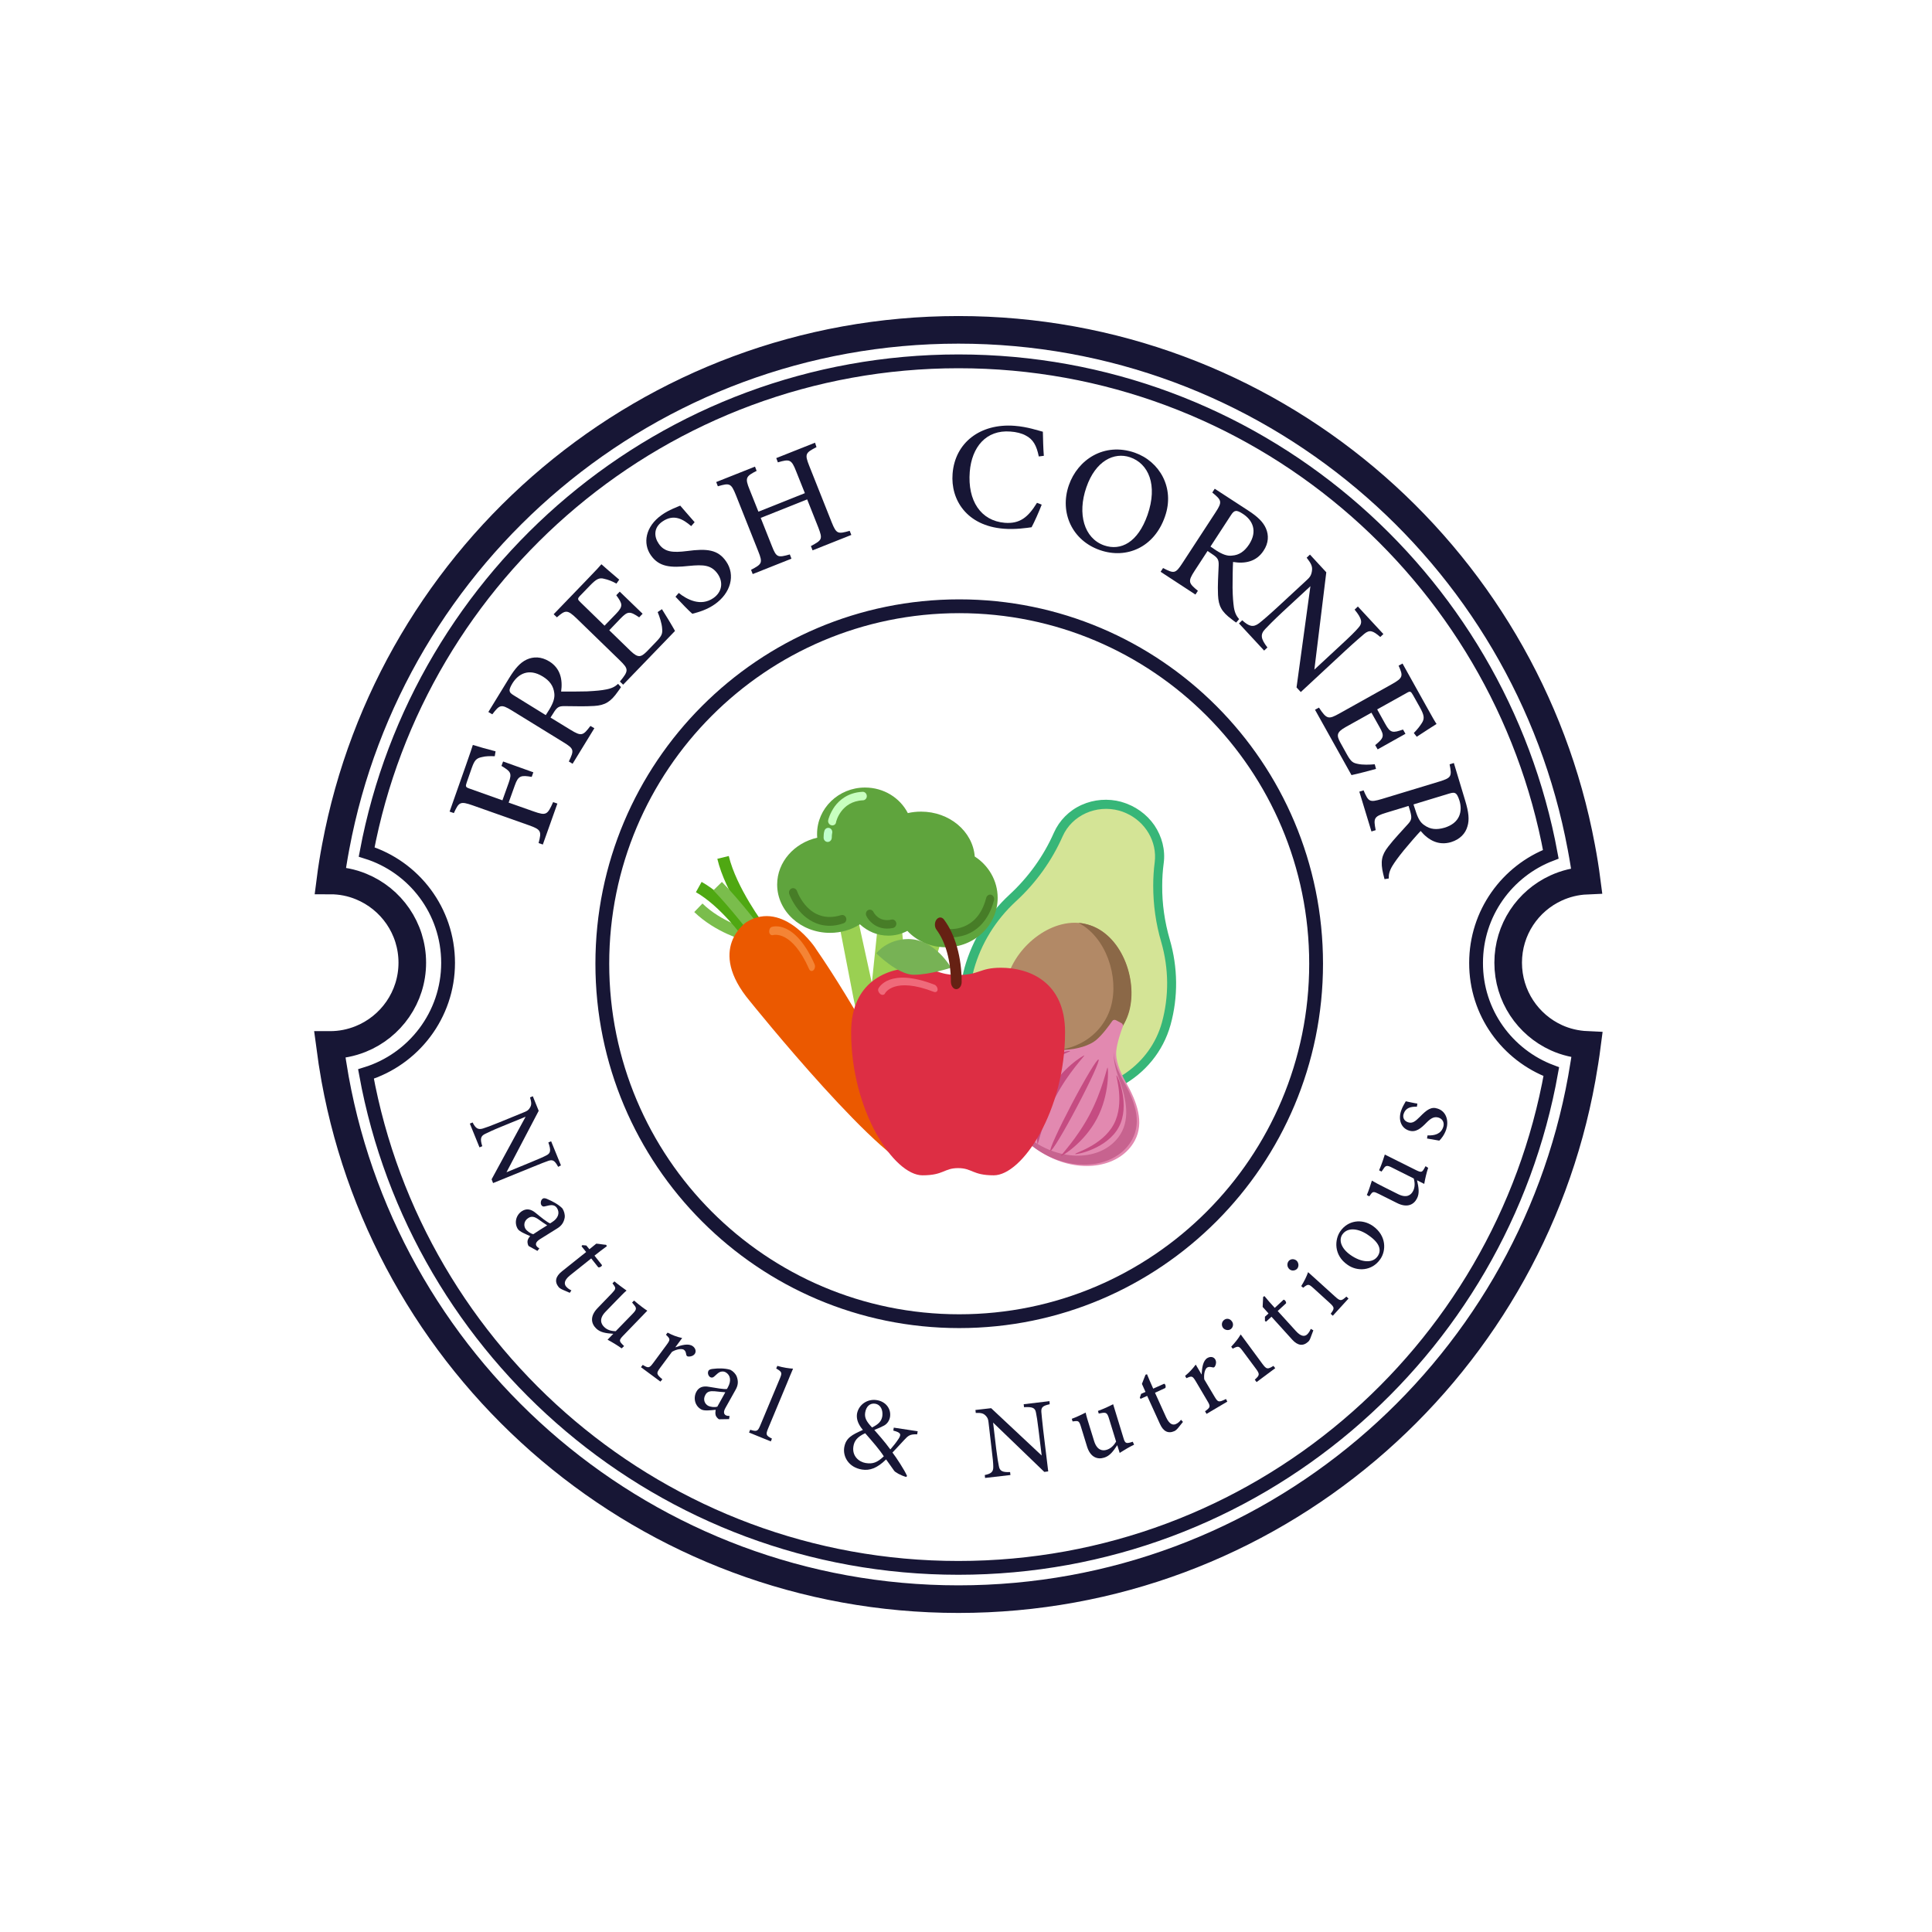 <svg width="70" height="70" viewBox="0 0 70 70" fill="none" xmlns="http://www.w3.org/2000/svg">
<path d="M37.736 39.523C39.709 40.075 41.73 38.988 42.257 37.095C42.53 36.116 42.518 35.077 42.227 34.086C42.038 33.433 41.943 32.762 41.943 32.091C41.943 31.812 41.961 31.539 41.996 31.26C42.115 30.346 41.516 29.474 40.592 29.212C39.667 28.957 38.707 29.391 38.334 30.233C37.949 31.1 37.392 31.884 36.687 32.531C35.928 33.231 35.383 34.115 35.11 35.095C34.589 36.988 35.762 38.971 37.736 39.523Z" fill="#D4E496"/>
<path d="M36.503 35.413C36.177 36.583 36.9 37.806 38.115 38.144C39.33 38.482 40.58 37.812 40.9 36.642C41.226 35.473 40.616 33.835 39.401 33.496C38.192 33.158 36.829 34.244 36.503 35.413Z" fill="#B28966"/>
<path d="M40.254 36.46C40.55 35.397 40.076 33.949 39.075 33.438C39.187 33.444 39.3 33.468 39.413 33.498C40.627 33.836 41.232 35.474 40.912 36.644C40.586 37.813 39.342 38.484 38.127 38.145C38.02 38.116 37.907 38.074 37.807 38.033C38.897 38.175 39.958 37.522 40.254 36.46Z" fill="#8B6847"/>
<path d="M36.574 32.417C37.262 31.782 37.813 31.016 38.186 30.167C38.382 29.728 38.737 29.366 39.188 29.164C39.632 28.962 40.148 28.921 40.628 29.052L40.64 29.058C41.126 29.194 41.546 29.497 41.825 29.9C42.103 30.31 42.228 30.802 42.163 31.277C42.127 31.544 42.109 31.817 42.109 32.09C42.103 32.749 42.198 33.402 42.382 34.037C42.678 35.052 42.69 36.121 42.412 37.13C41.866 39.095 39.763 40.234 37.712 39.676C37.694 39.67 37.682 39.67 37.665 39.664C37.659 39.664 37.647 39.658 37.641 39.658C37.511 39.623 37.386 39.575 37.256 39.528C35.46 38.804 34.441 36.881 34.95 35.052C35.235 34.043 35.798 33.135 36.574 32.417ZM37.777 39.368C38.08 39.451 38.388 39.498 38.696 39.504C40.248 39.534 41.677 38.56 42.097 37.053C42.358 36.103 42.352 35.094 42.074 34.132C41.878 33.468 41.783 32.779 41.783 32.09C41.783 31.806 41.801 31.521 41.837 31.242C41.932 30.494 41.499 29.77 40.8 29.461C40.723 29.425 40.64 29.396 40.557 29.372C39.721 29.141 38.838 29.538 38.5 30.304C38.109 31.188 37.534 31.99 36.811 32.654C36.076 33.331 35.543 34.192 35.282 35.141C34.779 36.946 35.899 38.839 37.777 39.368Z" fill="#37B678"/>
<path d="M40.68 37.2C40.698 37.153 40.68 37.094 40.633 37.07L40.431 36.963C40.384 36.939 40.325 36.951 40.295 36.999C40.188 37.153 39.946 37.491 39.703 37.693C39.477 37.877 39.033 38.02 38.571 38.037C37.658 38.079 36.994 38.31 36.657 38.957C36.147 39.919 36.733 41.231 37.966 41.884C39.199 42.537 40.609 42.281 41.119 41.32C41.463 40.667 41.202 39.931 40.787 39.201C40.55 38.785 40.414 38.382 40.443 38.085C40.473 37.776 40.615 37.373 40.68 37.2Z" fill="#E289B0"/>
<path fill-rule="evenodd" clip-rule="evenodd" d="M36.531 40.404C36.721 40.719 36.988 41.01 37.313 41.259C38.428 42.096 39.862 42.072 40.52 41.206C40.964 40.618 40.828 39.852 40.537 39.069C40.407 38.713 40.336 38.374 40.354 38.107C40.348 38.398 40.484 38.772 40.697 39.152C41.112 39.882 41.373 40.618 41.029 41.271C40.52 42.233 39.109 42.488 37.877 41.835C37.225 41.491 36.756 40.962 36.531 40.404Z" fill="#C7638F"/>
<path d="M39.027 40.091C38.547 41.005 38.114 41.723 38.061 41.694C38.008 41.664 38.357 40.904 38.837 39.99C39.318 39.076 39.75 38.358 39.803 38.387C39.857 38.417 39.507 39.183 39.027 40.091ZM40.538 40.833C40.123 41.616 39.003 41.842 38.956 41.812C38.903 41.782 39.94 41.515 40.355 40.732C40.769 39.948 40.408 38.939 40.455 38.963C40.509 38.999 40.953 40.049 40.538 40.833ZM37.19 39.064C36.775 39.847 37.22 40.904 37.273 40.928C37.326 40.952 36.959 39.948 37.374 39.159C37.788 38.376 38.826 38.108 38.772 38.079C38.719 38.049 37.605 38.275 37.19 39.064Z" fill="#C54C82"/>
<path d="M39.744 40.53C39.276 41.42 38.458 41.901 38.435 41.889C38.411 41.877 39.009 41.272 39.478 40.387C39.946 39.497 40.106 38.666 40.13 38.678C40.153 38.69 40.212 39.645 39.744 40.53ZM37.978 39.598C37.51 40.488 37.569 41.438 37.593 41.45C37.617 41.462 37.777 40.625 38.245 39.74C38.713 38.85 39.312 38.25 39.288 38.239C39.27 38.227 38.446 38.707 37.978 39.598Z" fill="#C54C82"/>
<path fill-rule="evenodd" clip-rule="evenodd" d="M37.166 38.679C37.172 38.785 37.113 38.946 37.041 39.029C36.988 39.094 36.941 39.171 36.893 39.254C36.828 39.379 36.751 39.427 36.721 39.367C36.686 39.308 36.715 39.154 36.775 39.029C36.852 38.875 36.941 38.744 37.03 38.637C37.101 38.554 37.16 38.572 37.166 38.679Z" fill="#FFCFC9"/>
<path d="M30.92 36.149L31.157 37.271C31.192 37.425 31.299 37.538 31.423 37.538H32.899C33.017 37.538 33.118 37.443 33.16 37.306L34.114 34.036H33.468L32.864 35.692L32.615 32.98H31.862L31.589 35.615L31.109 33.419L30.422 33.579L30.92 36.149Z" fill="#9AD052"/>
<path d="M35.317 31.033C35.246 30.125 34.404 29.407 33.373 29.407C33.207 29.407 33.047 29.424 32.893 29.46C32.609 28.908 32.022 28.534 31.341 28.534C30.381 28.534 29.604 29.288 29.604 30.214C29.604 30.261 29.604 30.303 29.61 30.351C28.78 30.54 28.158 31.229 28.158 32.048C28.158 33.016 29.017 33.799 30.072 33.799C30.475 33.799 30.849 33.686 31.157 33.49C31.435 33.746 31.791 33.9 32.182 33.9C32.431 33.9 32.662 33.841 32.876 33.728C33.219 34.096 33.717 34.321 34.274 34.321C35.311 34.321 36.147 33.52 36.147 32.529C36.147 31.906 35.815 31.354 35.317 31.033Z" fill="#5FA43D"/>
<path d="M30.06 33.543C29.592 33.543 29.254 33.311 29.035 33.086C28.733 32.771 28.602 32.409 28.596 32.391C28.567 32.308 28.608 32.219 28.685 32.189C28.762 32.16 28.845 32.201 28.875 32.278C28.893 32.332 29.325 33.513 30.475 33.157C30.552 33.133 30.635 33.181 30.659 33.264C30.683 33.347 30.635 33.43 30.558 33.454C30.374 33.519 30.208 33.543 30.06 33.543Z" fill="#477D27"/>
<path d="M32.141 33.645C31.726 33.645 31.471 33.36 31.388 33.182C31.353 33.105 31.382 33.01 31.453 32.974C31.524 32.938 31.613 32.968 31.649 33.045C31.655 33.063 31.844 33.425 32.301 33.318C32.378 33.3 32.455 33.354 32.473 33.437C32.49 33.52 32.437 33.603 32.36 33.621C32.283 33.639 32.212 33.645 32.141 33.645Z" fill="#477D27"/>
<path d="M34.429 33.966C34.34 33.966 34.286 33.96 34.28 33.96C34.197 33.948 34.144 33.871 34.156 33.788C34.168 33.705 34.239 33.645 34.322 33.657C34.369 33.663 35.412 33.794 35.732 32.53C35.756 32.447 35.833 32.399 35.91 32.417C35.987 32.441 36.035 32.524 36.017 32.607C35.815 33.402 35.359 33.729 35.009 33.865C34.772 33.948 34.559 33.966 34.429 33.966Z" fill="#477D27"/>
<path d="M30.155 29.906C30.144 29.906 30.132 29.906 30.12 29.9C30.043 29.882 29.99 29.799 30.007 29.716C30.007 29.704 30.067 29.466 30.244 29.217C30.41 28.992 30.724 28.713 31.252 28.689C31.329 28.683 31.4 28.748 31.406 28.837C31.412 28.92 31.347 28.997 31.264 28.997C30.464 29.033 30.292 29.775 30.292 29.787C30.286 29.858 30.227 29.906 30.155 29.906Z" fill="#C8FFBF"/>
<path d="M29.989 30.505C29.906 30.505 29.841 30.434 29.841 30.351C29.841 30.315 29.841 30.185 29.87 30.102C29.894 30.019 29.977 29.977 30.054 30.001C30.131 30.03 30.173 30.113 30.149 30.197C30.143 30.22 30.137 30.297 30.137 30.345C30.137 30.434 30.072 30.505 29.989 30.505Z" fill="#BFFFCB"/>
<path d="M26.974 34.072C26.932 34.06 25.931 33.793 25.154 33.045L25.451 32.736C26.144 33.407 27.074 33.65 27.08 33.656L26.974 34.072Z" fill="#7ABD4C"/>
<path d="M26.938 33.983C26.933 33.971 26.097 32.825 25.214 32.326L25.421 31.953C26.387 32.493 27.253 33.68 27.288 33.733L26.938 33.983ZM27.365 33.792C27.324 33.733 26.281 32.35 25.99 31.116L26.405 31.015C26.678 32.16 27.691 33.52 27.709 33.531L27.365 33.792Z" fill="#4FA812"/>
<path d="M27.246 33.907C27.24 33.895 26.44 32.868 25.848 32.257L26.156 31.954C26.772 32.577 27.554 33.598 27.59 33.64L27.246 33.907Z" fill="#7ABD4C"/>
<path d="M27.05 33.407C27.05 33.407 25.575 34.375 27.175 36.28C27.175 36.28 32.182 42.513 33.391 42.406C33.391 42.406 34.369 42.708 32.579 39.438C32.579 39.438 30.95 36.381 29.575 34.398C29.587 34.398 28.401 32.582 27.05 33.407Z" fill="#EB5900"/>
<path d="M29.528 35.038C29.534 35.008 29.528 34.973 29.516 34.943C28.799 33.317 27.993 33.572 27.964 33.584C27.898 33.602 27.863 33.691 27.869 33.768C27.881 33.851 27.94 33.898 28.005 33.881C28.035 33.875 28.687 33.691 29.315 35.109C29.344 35.181 29.416 35.204 29.469 35.157C29.504 35.127 29.522 35.08 29.528 35.038Z" fill="#F48435"/>
<path d="M36.266 35.063C35.49 35.063 35.49 35.325 34.714 35.325C33.937 35.325 33.937 35.063 33.161 35.063C32.13 35.063 30.838 35.58 30.838 37.396C30.838 40.251 32.391 42.584 33.422 42.584C34.198 42.584 34.198 42.323 34.714 42.323C35.229 42.323 35.229 42.584 36.006 42.584C37.037 42.584 38.589 40.251 38.589 37.396C38.589 35.58 37.297 35.063 36.266 35.063Z" fill="#DD2E44"/>
<path d="M34.458 35.063C34.458 35.063 33.877 34.024 32.911 34.024C32.135 34.024 31.75 34.541 31.75 34.541C31.75 34.541 32.526 35.318 33.107 35.318C33.682 35.318 34.458 35.063 34.458 35.063Z" fill="#77B255"/>
<path d="M34.648 35.84C34.755 35.84 34.843 35.722 34.843 35.579C34.843 34.689 34.612 33.864 34.203 33.318C34.126 33.217 34.008 33.217 33.931 33.318C33.854 33.419 33.854 33.585 33.931 33.686C34.263 34.131 34.452 34.82 34.452 35.579C34.458 35.722 34.541 35.84 34.648 35.84Z" fill="#662113"/>
<path d="M33.925 35.728C33.907 35.704 33.877 35.68 33.848 35.674C32.218 35.045 31.839 35.787 31.827 35.817C31.797 35.876 31.833 35.965 31.892 36.013C31.957 36.066 32.035 36.054 32.064 35.995C32.076 35.971 32.402 35.383 33.83 35.935C33.901 35.965 33.966 35.929 33.972 35.858C33.972 35.811 33.955 35.763 33.925 35.728Z" fill="#EF6A7A"/>
<path d="M17.926 27.4C17.754 27.394 17.6 27.394 17.463 27.43C17.262 27.471 17.197 27.536 17.096 27.815L16.912 28.343C16.859 28.498 16.865 28.522 17.019 28.575L18.204 28.997L18.429 28.367C18.56 28.005 18.5 27.952 18.169 27.75L18.228 27.59L19.324 27.982L19.265 28.148C18.88 28.082 18.779 28.1 18.655 28.45L18.429 29.08L19.336 29.4C19.792 29.56 19.834 29.525 20.041 29.062L20.195 29.115L19.668 30.599L19.514 30.546C19.627 30.118 19.609 30.059 19.158 29.899L17.126 29.18C16.669 29.02 16.628 29.062 16.444 29.459L16.29 29.406L16.877 27.738C17.043 27.275 17.102 27.079 17.132 26.99C17.303 27.044 17.689 27.156 17.955 27.222L17.926 27.4Z" fill="#171635"/>
<path d="M22.5 24.895C22.465 24.949 22.429 25.002 22.388 25.056C22.127 25.43 21.92 25.554 21.529 25.578C21.179 25.602 20.782 25.584 20.444 25.584C20.243 25.584 20.177 25.625 20.041 25.851L19.946 25.999L20.675 26.445C21.072 26.688 21.126 26.652 21.392 26.302L21.535 26.385L20.746 27.673L20.61 27.59C20.806 27.18 20.806 27.133 20.409 26.89L18.548 25.744C18.151 25.501 18.103 25.536 17.837 25.881L17.694 25.797L18.447 24.569C18.666 24.213 18.85 24.005 19.081 23.898C19.324 23.785 19.608 23.785 19.899 23.963C20.308 24.213 20.391 24.628 20.331 25.056C20.527 25.061 20.96 25.056 21.262 25.05C21.617 25.032 21.795 25.014 21.973 24.978C22.18 24.937 22.293 24.872 22.394 24.777L22.5 24.895ZM19.905 25.703C20.047 25.465 20.106 25.287 20.083 25.115C20.053 24.854 19.917 24.664 19.662 24.509C19.158 24.201 18.779 24.415 18.566 24.759C18.483 24.895 18.453 24.984 18.465 25.032C18.471 25.091 18.512 25.133 18.631 25.204L19.774 25.91L19.905 25.703Z" fill="#171635"/>
<path d="M23.983 22.071C24.066 22.195 24.374 22.706 24.457 22.86L22.578 24.807L22.46 24.694C22.786 24.297 22.78 24.243 22.454 23.923L20.901 22.415C20.551 22.077 20.486 22.1 20.178 22.367L20.06 22.255L21.239 21.032C21.606 20.652 21.748 20.498 21.79 20.444C21.885 20.533 22.205 20.806 22.436 21.002L22.335 21.145C22.163 21.05 22.027 21.002 21.897 20.973C21.713 20.919 21.606 20.979 21.381 21.21L21.037 21.566C20.913 21.691 20.919 21.715 21.037 21.827L21.903 22.67L22.317 22.243C22.59 21.958 22.555 21.881 22.329 21.566L22.454 21.436L23.283 22.237L23.159 22.367C22.821 22.142 22.75 22.136 22.483 22.409L22.075 22.836L22.845 23.584C23.123 23.851 23.224 23.81 23.432 23.608L23.769 23.258C24 23.02 24.006 22.943 23.989 22.753C23.977 22.587 23.9 22.35 23.829 22.177L23.983 22.071Z" fill="#171635"/>
<path d="M25.043 19.062C24.759 18.819 24.421 18.605 24 18.896C23.662 19.128 23.704 19.466 23.87 19.703C24.077 20.006 24.379 20.03 24.895 19.965C25.618 19.869 26.015 19.911 26.311 20.344C26.649 20.831 26.483 21.49 25.89 21.899C25.618 22.089 25.322 22.178 25.084 22.238C24.966 22.137 24.676 21.84 24.474 21.62L24.593 21.484C24.889 21.721 25.387 21.988 25.849 21.668C26.163 21.448 26.21 21.098 26.009 20.801C25.778 20.469 25.499 20.451 24.954 20.505C24.302 20.576 23.876 20.546 23.579 20.113C23.289 19.697 23.372 19.08 23.982 18.653C24.243 18.469 24.539 18.368 24.646 18.32C24.776 18.475 24.93 18.647 25.168 18.92L25.043 19.062Z" fill="#171635"/>
<path d="M29.583 16.2C29.18 16.408 29.15 16.45 29.322 16.883L30.134 18.925C30.306 19.352 30.359 19.352 30.786 19.233L30.845 19.382L29.441 19.94L29.381 19.785C29.785 19.566 29.814 19.542 29.648 19.109L29.245 18.094L27.562 18.765L27.965 19.779C28.131 20.207 28.184 20.207 28.617 20.088L28.676 20.242L27.272 20.8L27.212 20.646C27.604 20.438 27.645 20.403 27.473 19.975L26.661 17.933C26.489 17.506 26.436 17.494 26.009 17.619L25.95 17.465L27.355 16.907L27.414 17.061C27.023 17.257 26.987 17.316 27.159 17.738L27.479 18.539L29.162 17.868L28.842 17.067C28.676 16.64 28.605 16.628 28.184 16.752L28.125 16.598L29.53 16.04L29.583 16.2Z" fill="#171635"/>
<path d="M37.743 18.284C37.643 18.545 37.471 18.93 37.376 19.103C37.216 19.126 36.777 19.192 36.362 19.156C35.023 19.049 34.437 18.105 34.514 17.162C34.602 16.034 35.521 15.334 36.76 15.428C37.234 15.464 37.613 15.601 37.785 15.642C37.791 15.892 37.797 16.242 37.82 16.515L37.637 16.538C37.56 16.153 37.435 15.915 37.163 15.779C37.026 15.701 36.813 15.648 36.611 15.636C35.728 15.565 35.207 16.2 35.136 17.096C35.053 18.147 35.539 18.871 36.404 18.942C36.943 18.984 37.245 18.752 37.572 18.218L37.743 18.284Z" fill="#171635"/>
<path d="M41.114 16.401C42.015 16.716 42.572 17.677 42.211 18.71C41.826 19.832 40.818 20.265 39.858 19.933C38.851 19.589 38.382 18.574 38.726 17.582C39.046 16.657 40 16.015 41.114 16.401ZM40.943 16.567C40.368 16.372 39.692 16.692 39.36 17.66C39.028 18.615 39.277 19.506 40.006 19.761C40.611 19.969 41.227 19.654 41.577 18.657C41.956 17.571 41.612 16.793 40.943 16.567Z" fill="#171635"/>
<path d="M44.789 22.557C44.735 22.522 44.688 22.486 44.629 22.439C44.261 22.166 44.149 21.958 44.131 21.56C44.113 21.21 44.143 20.812 44.155 20.474C44.16 20.272 44.119 20.207 43.9 20.064L43.752 19.963L43.283 20.682C43.029 21.073 43.064 21.127 43.402 21.406L43.313 21.542L42.051 20.717L42.14 20.581C42.543 20.789 42.59 20.789 42.845 20.397L44.042 18.563C44.297 18.177 44.261 18.123 43.923 17.845L44.012 17.708L45.215 18.491C45.565 18.717 45.767 18.913 45.867 19.144C45.974 19.388 45.968 19.679 45.778 19.958C45.518 20.355 45.103 20.432 44.676 20.361C44.664 20.557 44.658 20.99 44.658 21.293C44.664 21.649 44.682 21.827 44.706 22.005C44.741 22.219 44.806 22.326 44.895 22.433L44.789 22.557ZM44.06 19.94C44.291 20.088 44.469 20.154 44.641 20.13C44.901 20.112 45.091 19.975 45.257 19.726C45.577 19.233 45.375 18.842 45.038 18.622C44.907 18.533 44.818 18.503 44.771 18.515C44.712 18.521 44.664 18.563 44.593 18.675L43.858 19.803L44.06 19.94Z" fill="#171635"/>
<path d="M50.01 23.079C49.743 22.848 49.625 22.806 49.429 22.967C49.293 23.085 49.121 23.228 48.748 23.572L47.13 25.074L46.976 24.907L47.479 21.239L46.484 22.159C46.122 22.498 45.956 22.67 45.844 22.788C45.654 22.984 45.678 23.145 45.921 23.459L45.802 23.572L44.89 22.587L45.008 22.474C45.257 22.7 45.405 22.741 45.619 22.581C45.761 22.468 45.944 22.314 46.312 21.975L47.331 21.032C47.45 20.925 47.509 20.854 47.533 20.693C47.562 20.521 47.503 20.414 47.343 20.206L47.462 20.094L48.054 20.735L47.622 24.261L48.564 23.388C48.937 23.044 49.097 22.884 49.21 22.753C49.376 22.575 49.358 22.426 49.08 22.088L49.198 21.975L50.123 22.973L50.01 23.079Z" fill="#171635"/>
<path d="M49.856 27.858C49.714 27.899 49.133 28.053 48.967 28.083L47.645 25.715L47.788 25.638C48.072 26.065 48.132 26.071 48.529 25.851L50.419 24.795C50.846 24.557 50.84 24.492 50.674 24.118L50.816 24.041L51.646 25.531C51.901 25.994 52.007 26.172 52.049 26.231C51.936 26.302 51.581 26.528 51.332 26.694L51.225 26.558C51.361 26.421 51.45 26.302 51.521 26.19C51.622 26.029 51.598 25.905 51.444 25.626L51.201 25.192C51.112 25.038 51.095 25.032 50.952 25.115L49.898 25.703L50.188 26.225C50.377 26.57 50.466 26.558 50.834 26.433L50.923 26.587L49.915 27.151L49.826 26.997C50.141 26.736 50.17 26.671 49.98 26.338L49.69 25.822L48.754 26.344C48.416 26.534 48.428 26.647 48.558 26.896L48.795 27.323C48.955 27.614 49.026 27.644 49.21 27.68C49.37 27.715 49.619 27.709 49.809 27.691L49.856 27.858Z" fill="#171635"/>
<path d="M50.164 31.853C50.146 31.788 50.134 31.728 50.116 31.663C50.01 31.218 50.057 30.98 50.3 30.672C50.513 30.393 50.792 30.108 51.017 29.853C51.153 29.704 51.159 29.621 51.088 29.372L51.035 29.2L50.217 29.449C49.773 29.585 49.761 29.651 49.844 30.078L49.69 30.126L49.251 28.683L49.405 28.636C49.583 29.051 49.618 29.081 50.063 28.95L52.155 28.315C52.599 28.179 52.605 28.119 52.522 27.692L52.676 27.645L53.091 29.022C53.21 29.419 53.245 29.698 53.168 29.942C53.097 30.197 52.901 30.41 52.576 30.511C52.119 30.648 51.752 30.44 51.473 30.108C51.337 30.25 51.053 30.577 50.863 30.808C50.638 31.087 50.537 31.23 50.442 31.384C50.336 31.568 50.312 31.693 50.318 31.829L50.164 31.853ZM51.29 29.378C51.373 29.645 51.461 29.805 51.61 29.9C51.823 30.054 52.054 30.072 52.339 29.989C52.901 29.817 52.996 29.39 52.878 29.004C52.83 28.855 52.783 28.772 52.742 28.749C52.694 28.713 52.635 28.713 52.498 28.755L51.213 29.146L51.29 29.378Z" fill="#171635"/>
<path d="M20.224 42.277C20.105 42.063 20.04 42.004 19.874 42.057C19.761 42.099 19.607 42.152 19.281 42.289L17.865 42.865L17.812 42.728L19.044 40.461L18.161 40.823C17.841 40.953 17.687 41.031 17.586 41.078C17.409 41.161 17.391 41.268 17.474 41.529L17.373 41.571L17.023 40.71L17.124 40.669C17.231 40.882 17.32 40.941 17.497 40.888C17.616 40.852 17.776 40.793 18.096 40.663L18.997 40.294C19.098 40.253 19.151 40.223 19.204 40.128C19.264 40.027 19.258 39.944 19.204 39.76L19.305 39.719L19.518 40.247L18.351 42.473L19.216 42.117C19.548 41.98 19.696 41.915 19.797 41.861C19.951 41.784 19.969 41.683 19.868 41.393L19.969 41.351L20.324 42.224L20.224 42.277Z" fill="#171635"/>
<path d="M19.151 45.144C19.121 45.097 19.104 45.008 19.115 44.954C19.133 44.883 19.163 44.836 19.21 44.788C19.044 44.711 18.825 44.628 18.76 44.527C18.618 44.295 18.706 44.011 18.914 43.88C19.074 43.779 19.234 43.803 19.406 43.945C19.595 44.099 19.832 44.295 19.933 44.325L19.998 44.283C20.23 44.141 20.289 43.939 20.182 43.773C20.135 43.696 20.07 43.672 20.01 43.666C19.945 43.66 19.856 43.678 19.744 43.708C19.684 43.726 19.643 43.708 19.613 43.66C19.578 43.601 19.59 43.476 19.666 43.429C19.714 43.399 19.779 43.417 19.862 43.459C19.986 43.512 20.224 43.625 20.378 43.785C20.437 43.88 20.473 43.999 20.461 44.111C20.431 44.283 20.354 44.408 20.188 44.509L19.56 44.901C19.412 44.996 19.4 45.079 19.435 45.138C19.459 45.18 19.501 45.209 19.542 45.233L19.471 45.322L19.151 45.144ZM19.826 44.396C19.75 44.349 19.584 44.236 19.506 44.177C19.376 44.088 19.264 44.052 19.145 44.129C18.973 44.236 18.973 44.414 19.038 44.521C19.092 44.604 19.216 44.693 19.323 44.717C19.471 44.616 19.672 44.491 19.826 44.396Z" fill="#171635"/>
<path d="M20.383 46.728C20.318 46.699 20.265 46.663 20.241 46.633C20.087 46.444 20.123 46.248 20.366 46.058L21.237 45.363L21.071 45.156L21.095 45.114L21.243 45.126L21.355 45.262L21.604 45.06C21.711 45.066 21.859 45.096 21.96 45.102L21.989 45.15C21.859 45.245 21.681 45.381 21.539 45.494L21.812 45.838C21.806 45.886 21.729 45.933 21.675 45.915L21.421 45.595L20.656 46.206C20.413 46.402 20.449 46.533 20.508 46.61C20.567 46.681 20.644 46.728 20.703 46.752L20.644 46.841L20.383 46.728Z" fill="#171635"/>
<path d="M22.523 48.854C22.375 48.748 22.191 48.635 22.013 48.54C22.055 48.498 22.149 48.397 22.221 48.326C21.954 48.308 21.747 48.279 21.598 48.13C21.415 47.952 21.367 47.685 21.658 47.388L22.173 46.854C22.316 46.706 22.309 46.67 22.256 46.587L22.191 46.498L22.262 46.427C22.387 46.534 22.594 46.682 22.701 46.759C22.606 46.836 22.481 46.973 22.304 47.151L21.942 47.525C21.705 47.768 21.764 47.958 21.889 48.077C21.989 48.178 22.132 48.231 22.309 48.231L22.932 47.59C23.074 47.442 23.062 47.388 22.979 47.287L22.902 47.193L22.973 47.121C23.157 47.282 23.376 47.442 23.453 47.489L22.564 48.409C22.434 48.546 22.434 48.587 22.535 48.694L22.612 48.771L22.523 48.854Z" fill="#171635"/>
<path d="M23.928 50.058L23.223 49.536L23.288 49.453C23.495 49.577 23.525 49.577 23.673 49.375L24.147 48.734C24.295 48.532 24.289 48.515 24.129 48.36L24.189 48.283C24.355 48.372 24.52 48.438 24.716 48.479C24.639 48.58 24.544 48.717 24.467 48.817C24.692 48.734 24.947 48.663 25.101 48.776C25.214 48.859 25.226 48.978 25.172 49.055C25.119 49.126 25.024 49.156 24.941 49.15C24.894 49.144 24.876 49.126 24.864 49.084C24.852 49.007 24.84 48.948 24.781 48.906C24.716 48.859 24.532 48.871 24.349 48.978L23.922 49.553C23.774 49.755 23.774 49.785 23.999 49.975L23.928 50.058Z" fill="#171635"/>
<path d="M26.049 51.423C26.002 51.394 25.942 51.328 25.93 51.275C25.913 51.209 25.919 51.15 25.93 51.079C25.747 51.097 25.516 51.127 25.409 51.067C25.172 50.937 25.113 50.646 25.231 50.426C25.32 50.26 25.474 50.206 25.693 50.248C25.936 50.289 26.233 50.343 26.339 50.325L26.375 50.26C26.505 50.022 26.464 49.821 26.292 49.72C26.215 49.678 26.15 49.69 26.09 49.708C26.025 49.732 25.966 49.797 25.877 49.874C25.83 49.916 25.788 49.922 25.735 49.898C25.67 49.862 25.622 49.749 25.67 49.666C25.693 49.619 25.765 49.601 25.853 49.595C25.99 49.577 26.25 49.565 26.464 49.631C26.564 49.684 26.653 49.773 26.695 49.88C26.754 50.046 26.748 50.189 26.648 50.361L26.286 51.008C26.197 51.162 26.233 51.239 26.292 51.275C26.333 51.299 26.387 51.304 26.434 51.304L26.416 51.417L26.049 51.423ZM26.28 50.444C26.185 50.438 25.99 50.42 25.895 50.408C25.735 50.396 25.622 50.414 25.557 50.539C25.456 50.717 25.545 50.871 25.652 50.931C25.741 50.978 25.889 50.996 25.99 50.966C26.079 50.806 26.191 50.604 26.28 50.444Z" fill="#171635"/>
<path d="M27.14 51.904L27.181 51.803C27.418 51.874 27.454 51.868 27.549 51.637L28.254 49.951C28.343 49.738 28.337 49.708 28.123 49.583L28.165 49.488C28.36 49.548 28.603 49.583 28.734 49.589C28.663 49.755 28.592 49.922 28.526 50.088L27.833 51.75C27.738 51.981 27.75 52.011 27.969 52.124L27.928 52.225L27.14 51.904Z" fill="#171635"/>
<path d="M33.231 51.969C32.965 51.958 32.905 52.017 32.751 52.183C32.633 52.314 32.508 52.444 32.336 52.628C32.473 52.806 32.781 53.275 32.864 53.477L32.834 53.513C32.633 53.459 32.431 53.34 32.396 53.287C32.36 53.228 32.206 53.026 32.105 52.877C31.773 53.204 31.507 53.287 31.234 53.245C30.748 53.168 30.535 52.777 30.588 52.444C30.647 52.094 30.867 51.987 31.264 51.809C31.11 51.625 31.021 51.435 31.05 51.227C31.11 50.889 31.43 50.675 31.767 50.729C32.081 50.776 32.295 51.032 32.247 51.34C32.218 51.495 32.129 51.596 32.034 51.649C31.951 51.696 31.827 51.75 31.678 51.809C31.785 51.934 32.058 52.236 32.259 52.516C32.366 52.391 32.461 52.278 32.562 52.124C32.662 51.964 32.639 51.904 32.366 51.833L32.384 51.726L33.249 51.857L33.231 51.969ZM31.364 53.008C31.625 53.05 31.785 52.99 32.022 52.765C31.862 52.516 31.631 52.254 31.347 51.928C31.05 52.064 30.95 52.213 30.92 52.409C30.867 52.759 31.121 52.967 31.364 53.008ZM31.708 50.859C31.518 50.83 31.382 50.96 31.347 51.18C31.317 51.37 31.394 51.506 31.596 51.72C31.833 51.601 31.939 51.495 31.969 51.305C31.993 51.091 31.916 50.895 31.708 50.859Z" fill="#171635"/>
<path d="M38.032 50.878C37.795 50.932 37.718 50.979 37.73 51.157C37.742 51.276 37.754 51.436 37.795 51.792L37.979 53.312L37.837 53.33L35.982 51.543L36.094 52.493C36.136 52.831 36.166 53.003 36.189 53.11C36.219 53.3 36.32 53.348 36.598 53.336L36.61 53.443L35.691 53.549L35.68 53.443C35.911 53.395 35.994 53.33 35.988 53.14C35.988 53.015 35.97 52.843 35.928 52.499L35.816 51.531C35.804 51.425 35.786 51.365 35.709 51.288C35.626 51.205 35.543 51.187 35.354 51.193L35.342 51.086L35.911 51.021L37.742 52.736L37.629 51.81C37.588 51.46 37.558 51.294 37.535 51.181C37.505 51.009 37.41 50.967 37.102 50.985L37.09 50.878L38.026 50.766L38.032 50.878Z" fill="#171635"/>
<path d="M41.09 52.344C40.924 52.421 40.74 52.534 40.568 52.641C40.551 52.581 40.509 52.451 40.48 52.362C40.331 52.587 40.207 52.754 40.005 52.813C39.763 52.89 39.502 52.801 39.383 52.403L39.164 51.691C39.105 51.495 39.069 51.483 38.968 51.489L38.862 51.501L38.832 51.406C38.986 51.353 39.217 51.24 39.336 51.181C39.359 51.299 39.413 51.477 39.49 51.721L39.644 52.219C39.745 52.54 39.94 52.581 40.1 52.528C40.236 52.486 40.349 52.386 40.438 52.231L40.177 51.383C40.118 51.187 40.065 51.175 39.934 51.193L39.81 51.216L39.78 51.121C40.011 51.038 40.254 50.919 40.331 50.878L40.705 52.101C40.758 52.285 40.8 52.303 40.942 52.267L41.042 52.237L41.09 52.344Z" fill="#171635"/>
<path d="M42.684 51.738C42.636 51.797 42.589 51.833 42.553 51.851C42.328 51.952 42.15 51.868 42.026 51.59L41.564 50.575L41.327 50.681L41.297 50.646L41.344 50.503L41.504 50.432L41.374 50.141C41.41 50.04 41.469 49.904 41.504 49.809L41.558 49.791C41.617 49.939 41.706 50.141 41.783 50.313L42.18 50.135C42.227 50.153 42.251 50.236 42.221 50.29L41.848 50.462L42.251 51.352C42.381 51.631 42.512 51.637 42.606 51.595C42.69 51.56 42.755 51.489 42.79 51.441L42.861 51.518L42.684 51.738Z" fill="#171635"/>
<path d="M44.468 50.783L43.715 51.228L43.661 51.133C43.857 50.991 43.869 50.961 43.739 50.748L43.336 50.065C43.205 49.845 43.187 49.845 42.986 49.934L42.938 49.851C43.087 49.727 43.205 49.602 43.324 49.442C43.389 49.548 43.472 49.697 43.537 49.804C43.549 49.566 43.584 49.299 43.745 49.204C43.869 49.133 43.981 49.169 44.029 49.252C44.076 49.329 44.065 49.43 44.023 49.501C43.999 49.542 43.976 49.554 43.934 49.542C43.857 49.525 43.798 49.513 43.739 49.548C43.667 49.59 43.608 49.762 43.632 49.976L43.999 50.593C44.13 50.813 44.153 50.819 44.42 50.688L44.468 50.783Z" fill="#171635"/>
<path d="M44.598 48.153C44.515 48.218 44.378 48.195 44.313 48.111C44.242 48.011 44.266 47.886 44.355 47.821C44.444 47.755 44.562 47.773 44.633 47.874C44.698 47.957 44.687 48.082 44.598 48.153ZM45.528 50.076L45.463 49.987C45.641 49.827 45.653 49.791 45.498 49.584L45.03 48.954C44.888 48.764 44.87 48.758 44.663 48.865L44.609 48.794C44.746 48.646 44.864 48.503 44.953 48.349C45.048 48.48 45.143 48.604 45.238 48.735L45.736 49.411C45.89 49.619 45.925 49.619 46.139 49.489L46.204 49.572L45.528 50.076Z" fill="#171635"/>
<path d="M47.484 48.468C47.461 48.539 47.425 48.592 47.395 48.616C47.212 48.782 47.016 48.758 46.815 48.533L46.068 47.708L45.873 47.886L45.831 47.862V47.708L45.961 47.589L45.748 47.352C45.748 47.245 45.766 47.096 45.766 46.99L45.813 46.96C45.914 47.085 46.062 47.251 46.187 47.387L46.507 47.09C46.56 47.096 46.607 47.168 46.596 47.221L46.293 47.5L46.951 48.224C47.158 48.456 47.289 48.414 47.36 48.349C47.425 48.289 47.473 48.2 47.49 48.147L47.585 48.2L47.484 48.468Z" fill="#171635"/>
<path d="M46.998 45.969C46.927 46.046 46.791 46.058 46.714 45.981C46.625 45.898 46.625 45.767 46.696 45.684C46.767 45.607 46.891 45.601 46.98 45.678C47.057 45.755 47.069 45.886 46.998 45.969ZM48.29 47.672L48.213 47.601C48.355 47.405 48.361 47.376 48.172 47.203L47.591 46.675C47.413 46.515 47.395 46.515 47.217 46.657L47.146 46.598C47.253 46.426 47.336 46.26 47.395 46.093C47.514 46.2 47.632 46.307 47.751 46.414L48.373 46.978C48.563 47.15 48.598 47.144 48.782 46.978L48.859 47.049L48.29 47.672Z" fill="#171635"/>
<path d="M48.563 44.609C48.836 44.218 49.339 44.14 49.742 44.419C50.246 44.776 50.222 45.322 50.009 45.624C49.707 46.058 49.173 46.075 48.824 45.826C48.314 45.476 48.355 44.906 48.563 44.609ZM48.64 44.722C48.504 44.912 48.569 45.215 48.93 45.47C49.327 45.749 49.736 45.779 49.914 45.517C50.05 45.322 50.021 45.06 49.594 44.764C49.239 44.508 48.836 44.449 48.64 44.722Z" fill="#171635"/>
<path d="M51.745 42.313C51.685 42.491 51.638 42.693 51.603 42.895C51.549 42.865 51.425 42.805 51.342 42.764C51.401 43.025 51.437 43.233 51.342 43.417C51.229 43.648 50.986 43.773 50.619 43.589L49.955 43.257C49.771 43.162 49.736 43.179 49.676 43.257L49.611 43.346L49.523 43.298C49.588 43.15 49.665 42.906 49.706 42.776C49.813 42.841 49.973 42.924 50.198 43.037L50.66 43.268C50.962 43.417 51.123 43.304 51.2 43.15C51.265 43.025 51.271 42.871 51.223 42.699L50.429 42.301C50.245 42.206 50.198 42.236 50.127 42.348L50.056 42.449L49.967 42.402C50.068 42.176 50.145 41.921 50.174 41.832L51.318 42.402C51.49 42.485 51.526 42.473 51.597 42.348L51.65 42.253L51.745 42.313Z" fill="#171635"/>
<path d="M51.337 40.098C51.105 40.092 50.928 40.14 50.856 40.359C50.815 40.484 50.868 40.615 51.017 40.662C51.171 40.715 51.277 40.632 51.443 40.466C51.698 40.205 51.858 40.086 52.095 40.169C52.427 40.282 52.492 40.644 52.397 40.929C52.332 41.119 52.219 41.262 52.148 41.327C52.036 41.309 51.828 41.273 51.704 41.25L51.722 41.137C51.977 41.149 52.208 41.089 52.291 40.834C52.338 40.698 52.285 40.549 52.131 40.496C51.971 40.443 51.852 40.508 51.692 40.668C51.485 40.882 51.295 41.048 51.04 40.959C50.773 40.87 50.649 40.579 50.768 40.235C50.821 40.08 50.898 39.974 50.934 39.902C51.022 39.92 51.26 39.974 51.354 39.985L51.337 40.098Z" fill="#171635"/>
<path d="M56.392 37.599C55.361 37.13 54.644 36.091 54.644 34.88C54.644 33.675 55.355 32.643 56.38 32.174C56.718 32.019 57.091 31.924 57.488 31.907C57.435 31.497 57.37 31.093 57.293 30.69C55.301 20.024 45.956 11.951 34.726 11.951C23.501 11.951 14.162 20.018 12.165 30.672C12.088 31.076 12.022 31.485 11.969 31.901C12.36 31.901 12.739 31.978 13.083 32.12C14.174 32.566 14.938 33.634 14.938 34.88C14.938 36.133 14.162 37.207 13.065 37.646C12.722 37.783 12.354 37.86 11.963 37.86H11.951C12.005 38.276 12.07 38.685 12.141 39.089C14.091 49.808 23.46 57.94 34.726 57.94C45.997 57.94 55.373 49.802 57.31 39.077C57.382 38.673 57.447 38.27 57.5 37.86C57.103 37.842 56.73 37.753 56.392 37.599Z" stroke="#171635" stroke-miterlimit="10"/>
<path d="M56.207 38.828C54.382 49.05 45.457 56.807 34.724 56.807C24.022 56.807 15.115 49.091 13.26 38.912C14.978 38.383 16.235 36.781 16.235 34.887C16.235 33 14.996 31.403 13.284 30.869C15.192 20.749 24.069 13.092 34.73 13.092C45.421 13.092 54.317 20.79 56.189 30.952C54.607 31.557 53.481 33.089 53.481 34.887C53.475 36.692 54.613 38.229 56.207 38.828Z" stroke="#171635" stroke-width="0.5" stroke-miterlimit="10"/>
<path d="M34.754 47.869C41.896 47.869 47.685 42.07 47.685 34.917C47.685 27.764 41.896 21.966 34.754 21.966C27.613 21.966 21.823 27.764 21.823 34.917C21.823 42.07 27.613 47.869 34.754 47.869Z" stroke="#171635" stroke-width="0.5" stroke-miterlimit="10"/>
</svg>

